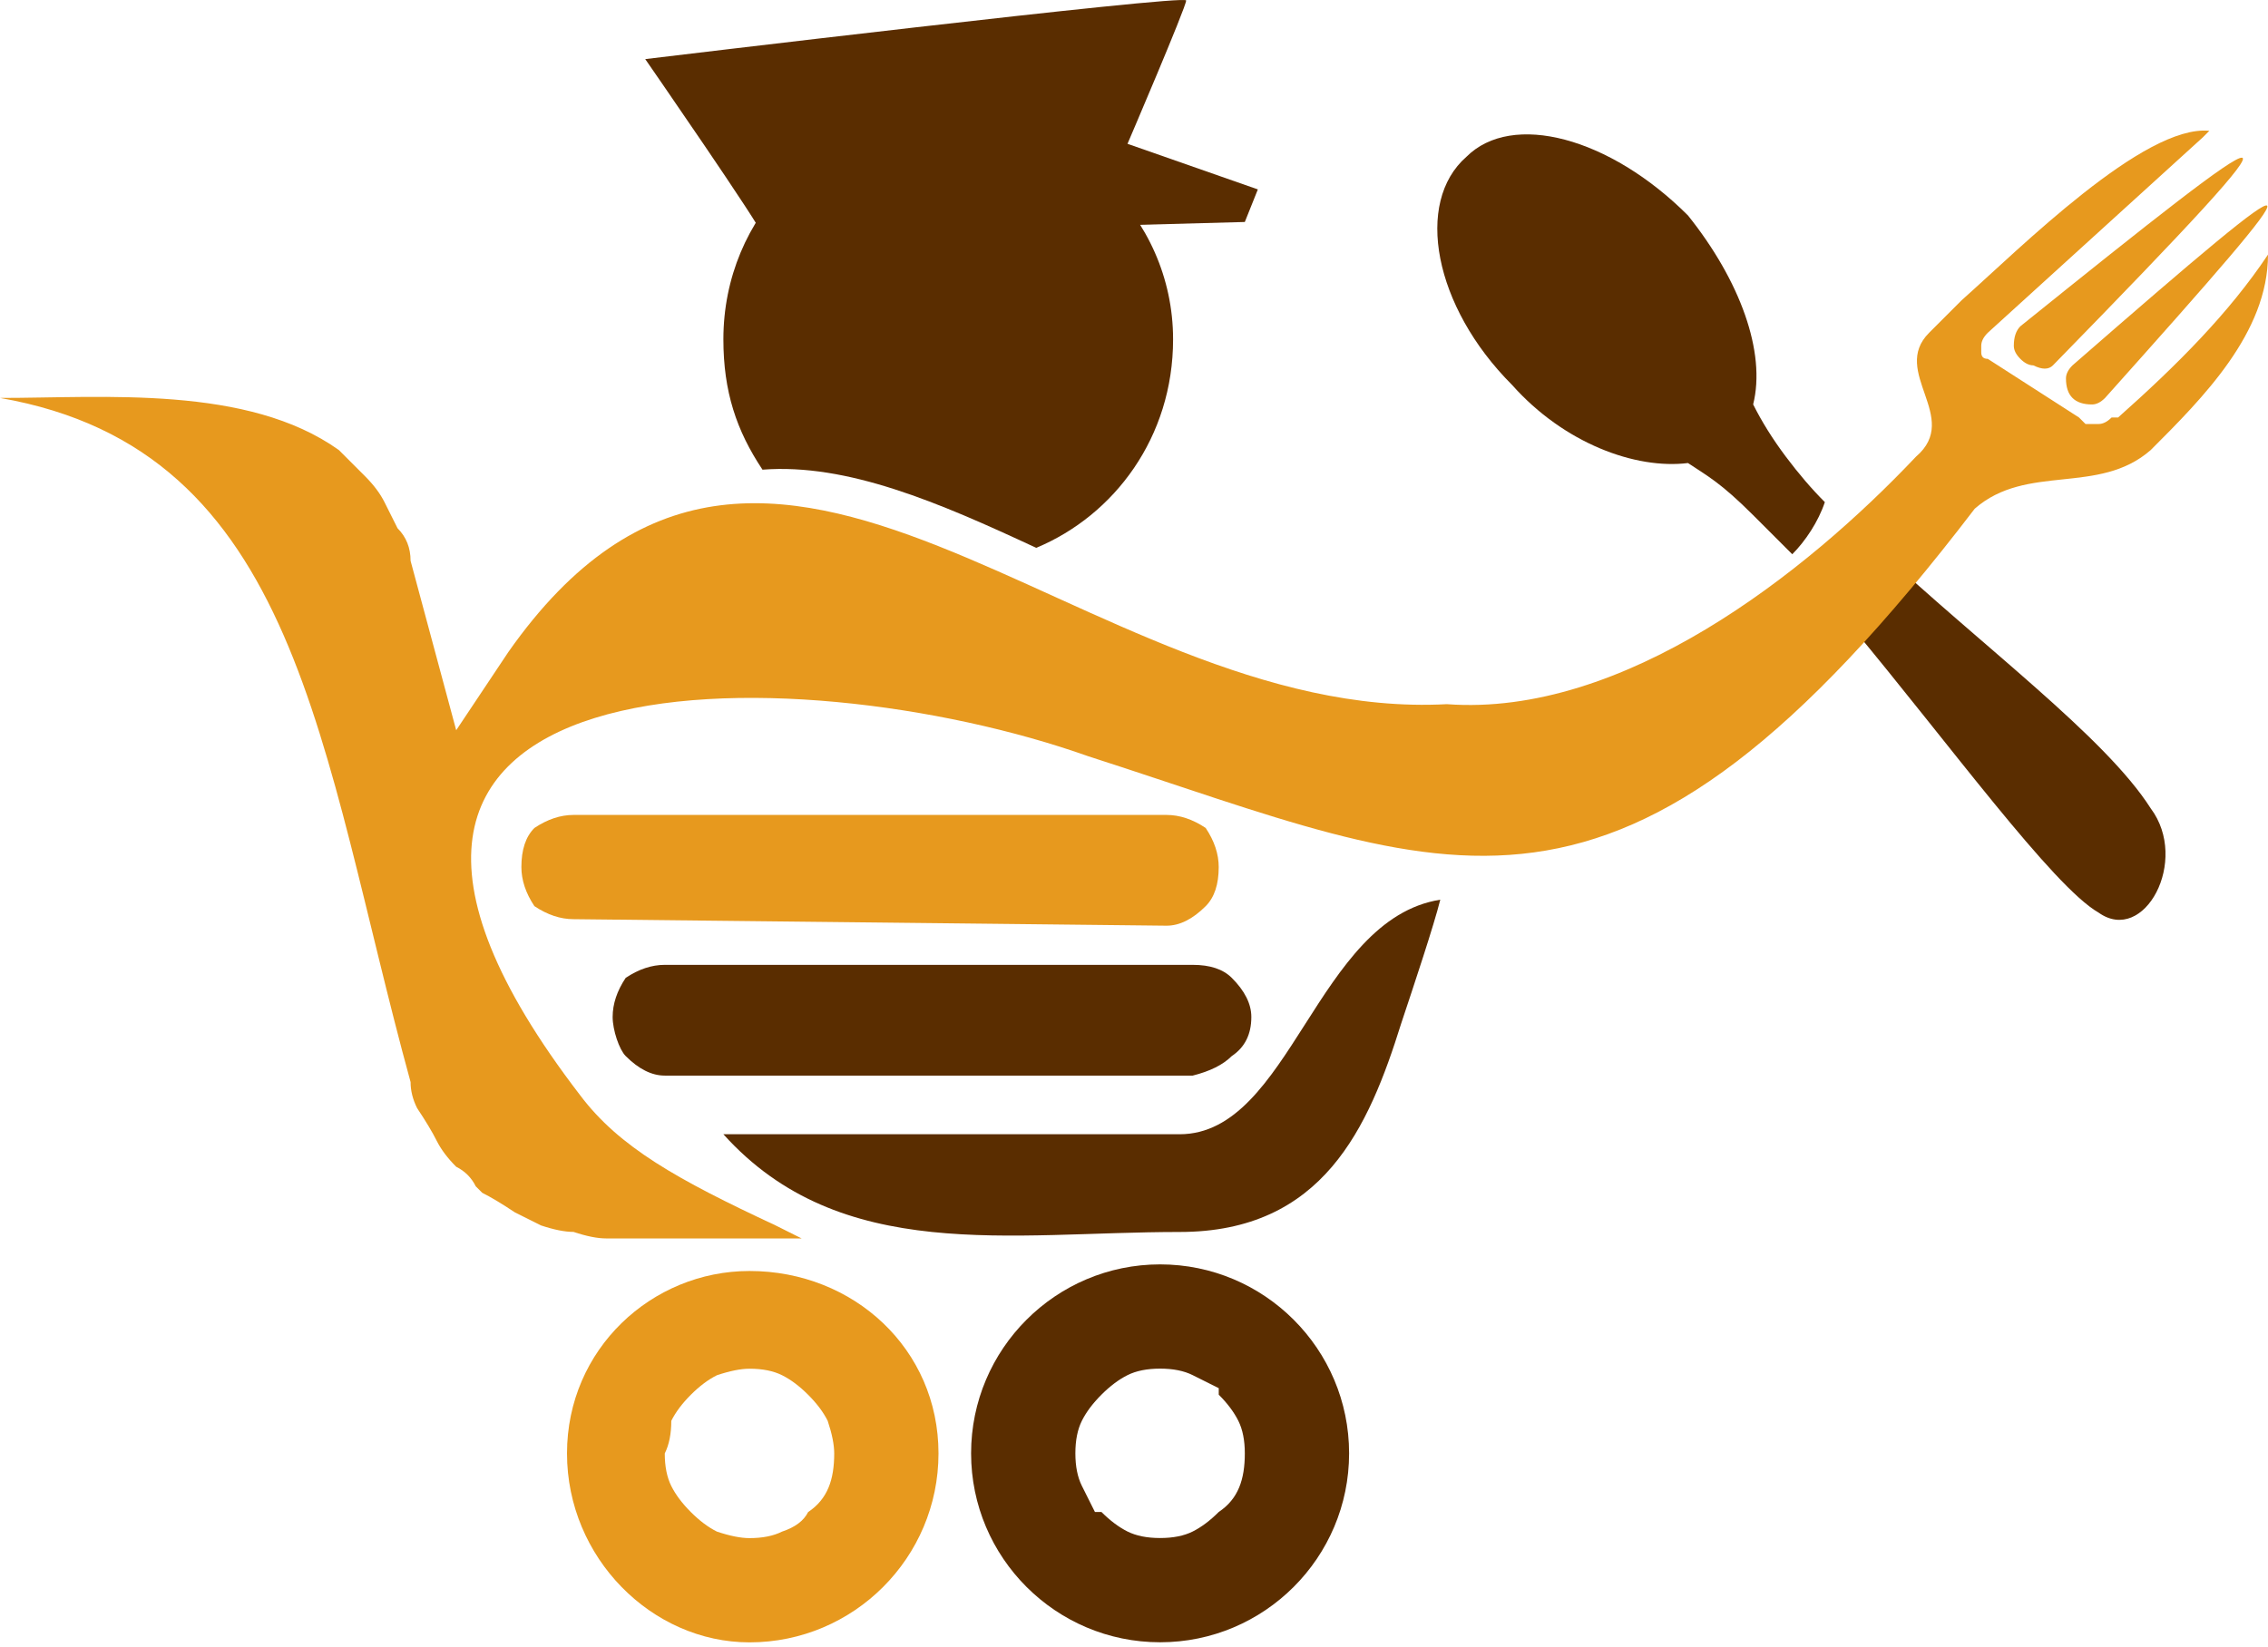 <svg width="256" height="186" viewBox="0 0 256 186" fill="none" xmlns="http://www.w3.org/2000/svg">
<path fill-rule="evenodd" clip-rule="evenodd" d="M132.411 38.316C132.411 49.351 125.79 58.178 116.963 61.856C105.928 56.707 95.629 52.293 86.066 53.029C83.124 48.615 81.652 44.201 81.652 38.316C81.652 24.339 92.687 13.305 106.664 13.305C120.641 13.305 132.411 24.339 132.411 38.316ZM99.308 30.96C97.836 31.941 96.855 33.167 96.365 34.638C95.875 35.619 95.629 36.845 95.629 38.316C95.629 41.994 97.101 44.937 99.308 46.408C100.288 47.879 101.514 48.86 102.986 49.351C103.967 49.841 105.193 50.086 106.664 50.086C108.626 50.086 110.097 49.841 111.078 49.351C112.549 48.86 113.775 47.879 114.756 46.408H115.491C116.472 45.427 117.208 44.201 117.698 42.73C118.189 41.749 118.434 40.278 118.434 38.316C118.434 36.845 118.189 35.619 117.698 34.638C117.208 33.167 116.227 31.941 114.756 30.96C113.775 29.489 112.549 28.508 111.078 28.017C110.097 27.527 108.626 27.282 106.664 27.282C105.193 27.282 103.967 27.527 102.986 28.017C101.514 28.508 100.288 29.243 99.308 30.224V30.96Z" fill="#5A2D00"/>
<path d="M165.519 17.706C170.668 12.556 181.703 15.499 190.53 24.326C196.415 31.683 199.358 39.775 197.887 45.66C198.868 47.621 200.094 49.583 201.565 51.545C203.036 53.507 204.507 55.223 205.979 56.694C205.243 58.901 203.772 61.108 202.301 62.579C200.094 60.372 199.358 59.637 197.887 58.166C194.209 54.487 192.737 53.752 190.53 52.28C184.645 53.016 176.553 50.074 170.668 43.453C161.841 34.625 159.634 22.855 165.519 17.706ZM211.864 61.844C223.634 72.878 237.611 83.177 242.76 91.269C247.174 97.154 242.025 106.717 236.875 103.039C231.726 100.097 219.956 83.913 208.921 70.671C209.902 67.729 210.883 64.786 211.864 61.844Z" fill="#5A2D00"/>
<path fill-rule="evenodd" clip-rule="evenodd" d="M64.736 139.092C63.755 139.092 62.529 138.847 61.057 138.356C60.077 137.866 59.096 137.375 58.115 136.885C56.644 135.904 55.418 135.169 54.437 134.678L53.701 133.943C53.211 132.962 52.475 132.226 51.494 131.736C50.513 130.755 49.778 129.774 49.287 128.793C48.797 127.812 48.061 126.586 47.081 125.115C46.59 124.134 46.345 123.153 46.345 122.172C36.046 84.655 33.839 50.816 0 44.931C11.77 44.931 27.954 43.46 38.253 50.816L38.989 51.552C39.479 52.042 40.215 52.778 41.195 53.759C42.176 54.739 42.912 55.72 43.402 56.701C43.893 57.682 44.383 58.663 44.874 59.644C45.854 60.624 46.345 61.851 46.345 63.322L51.494 82.448L57.379 73.621C86.805 31.69 122.115 81.713 163.31 79.506C183.172 80.977 203.77 64.793 216.276 51.552C221.425 47.138 213.333 41.989 217.747 37.575L221.425 33.897C228.046 28.012 242.023 14.034 249.379 14.77C249.379 14.77 249.134 15.015 248.644 15.506L224.368 37.575C223.877 38.065 223.632 38.556 223.632 39.046C223.632 39.046 223.632 39.291 223.632 39.782C223.632 40.272 223.877 40.517 224.368 40.517L234.667 47.138C235.157 47.628 235.402 47.874 235.402 47.874C235.893 47.874 236.383 47.874 236.874 47.874C237.364 47.874 237.854 47.628 238.345 47.138C238.345 47.138 238.59 47.138 239.08 47.138C245.701 41.253 251.586 35.368 256 28.747C256 37.575 248.644 44.931 242.759 50.816C236.874 55.965 228.782 52.287 222.897 57.437C182.437 110.402 164.046 98.632 122.851 85.391C89.747 73.621 26.483 72.885 65.471 123.644C69.885 129.529 76.506 133.207 87.54 138.356L90.483 139.828H68.414C67.433 139.828 66.207 139.582 64.736 139.092ZM233.931 41.253C262.621 16.241 262.621 16.977 237.609 44.931C237.119 45.422 236.628 45.667 236.138 45.667C235.157 45.667 234.421 45.422 233.931 44.931C233.441 44.441 233.195 43.705 233.195 42.724C233.195 42.234 233.441 41.743 233.931 41.253ZM228.046 36.839C258.207 12.563 263.356 8.885 231.724 41.253C231.234 41.743 230.498 41.743 229.517 41.253C229.027 41.253 228.536 41.008 228.046 40.517C227.556 40.027 227.31 39.536 227.31 39.046C227.31 38.065 227.556 37.33 228.046 36.839Z" fill="#E7991E"/>
<path fill-rule="evenodd" clip-rule="evenodd" d="M84.599 143.504C96.369 143.504 105.932 152.331 105.932 164.102C105.932 175.872 96.369 185.435 84.599 185.435C73.564 185.435 64.001 175.872 64.001 164.102C64.001 152.331 73.564 143.504 84.599 143.504ZM91.219 157.481C90.239 156.5 89.258 155.764 88.277 155.274C87.296 154.784 86.07 154.538 84.599 154.538C83.618 154.538 82.392 154.784 80.921 155.274C79.94 155.764 78.959 156.5 77.978 157.481C76.997 158.462 76.261 159.443 75.771 160.423C75.771 161.895 75.526 163.121 75.035 164.102C75.035 165.573 75.281 166.799 75.771 167.78C76.261 168.761 76.997 169.741 77.978 170.722C78.959 171.703 79.94 172.439 80.921 172.929C82.392 173.42 83.618 173.665 84.599 173.665C86.07 173.665 87.296 173.42 88.277 172.929C89.748 172.439 90.729 171.703 91.219 170.722C93.426 169.251 94.162 167.044 94.162 164.102C94.162 163.121 93.917 161.895 93.426 160.423C92.936 159.443 92.2 158.462 91.219 157.481Z" fill="#E7991E"/>
<path fill-rule="evenodd" clip-rule="evenodd" d="M130.946 142.758C142.716 142.758 152.279 152.321 152.279 164.091C152.279 175.861 142.716 185.425 130.946 185.425C119.176 185.425 109.612 175.861 109.612 164.091C109.612 152.321 119.176 142.758 130.946 142.758ZM137.566 156.735C136.585 156.244 135.605 155.754 134.624 155.264C133.643 154.773 132.417 154.528 130.946 154.528C129.474 154.528 128.248 154.773 127.267 155.264C126.287 155.754 125.306 156.49 124.325 157.47C123.344 158.451 122.608 159.432 122.118 160.413C121.628 161.394 121.382 162.62 121.382 164.091C121.382 165.562 121.628 166.788 122.118 167.769C122.608 168.75 123.099 169.731 123.589 170.712H124.325C125.306 171.693 126.287 172.428 127.267 172.919C128.248 173.409 129.474 173.654 130.946 173.654C132.417 173.654 133.643 173.409 134.624 172.919C135.605 172.428 136.585 171.693 137.566 170.712C139.773 169.241 140.509 167.034 140.509 164.091C140.509 162.62 140.264 161.394 139.773 160.413C139.283 159.432 138.547 158.451 137.566 157.47V156.735Z" fill="#5A2D00"/>
<path d="M64.736 92.012H131.678C133.149 92.012 134.621 92.502 136.092 93.483C137.073 94.954 137.563 96.425 137.563 97.897C137.563 99.859 137.073 101.33 136.092 102.311C134.621 103.782 133.149 104.517 131.678 104.517L64.736 103.782C63.264 103.782 61.793 103.291 60.322 102.311C59.341 100.839 58.851 99.368 58.851 97.897C58.851 95.935 59.341 94.464 60.322 93.483C61.793 92.502 63.264 92.012 64.736 92.012Z" fill="#E7991E"/>
<path d="M75.037 108.938H134.624C136.585 108.938 138.057 109.428 139.037 110.409C140.509 111.88 141.244 113.351 141.244 114.823C141.244 116.784 140.509 118.256 139.037 119.236C138.057 120.217 136.585 120.953 134.624 121.443H75.037C73.566 121.443 72.095 120.708 70.624 119.236C69.888 118.501 69.152 116.294 69.152 114.823C69.152 113.351 69.643 111.88 70.624 110.409C72.095 109.428 73.566 108.938 75.037 108.938Z" fill="#5A2D00"/>
<path d="M133.147 128.065C119.905 128.065 114.756 128.065 105.928 128.065C97.101 128.065 88.273 128.065 81.652 128.065C94.894 142.777 114.02 139.099 133.147 139.099C149.33 139.099 154.48 127.329 158.158 115.559C159.629 111.145 161.836 104.525 162.572 101.582C148.595 103.789 145.652 128.065 133.147 128.065Z" fill="#5A2D00"/>
<path d="M86.072 26.535C86.072 25.799 72.83 6.672 72.83 6.672C72.83 6.672 133.888 -0.684 133.888 0.052C133.888 0.787 127.267 16.236 127.267 16.236L141.98 21.385L140.508 25.063L86.072 26.535Z" fill="#5A2D00"/>
<path d="M105.195 51.548C114.023 51.548 122.114 45.663 122.114 37.571C122.114 30.214 114.023 23.594 105.195 23.594C96.367 23.594 88.275 30.214 88.275 37.571C88.275 45.663 96.367 51.548 105.195 51.548Z" fill="#5A2D00"/>
</svg>
